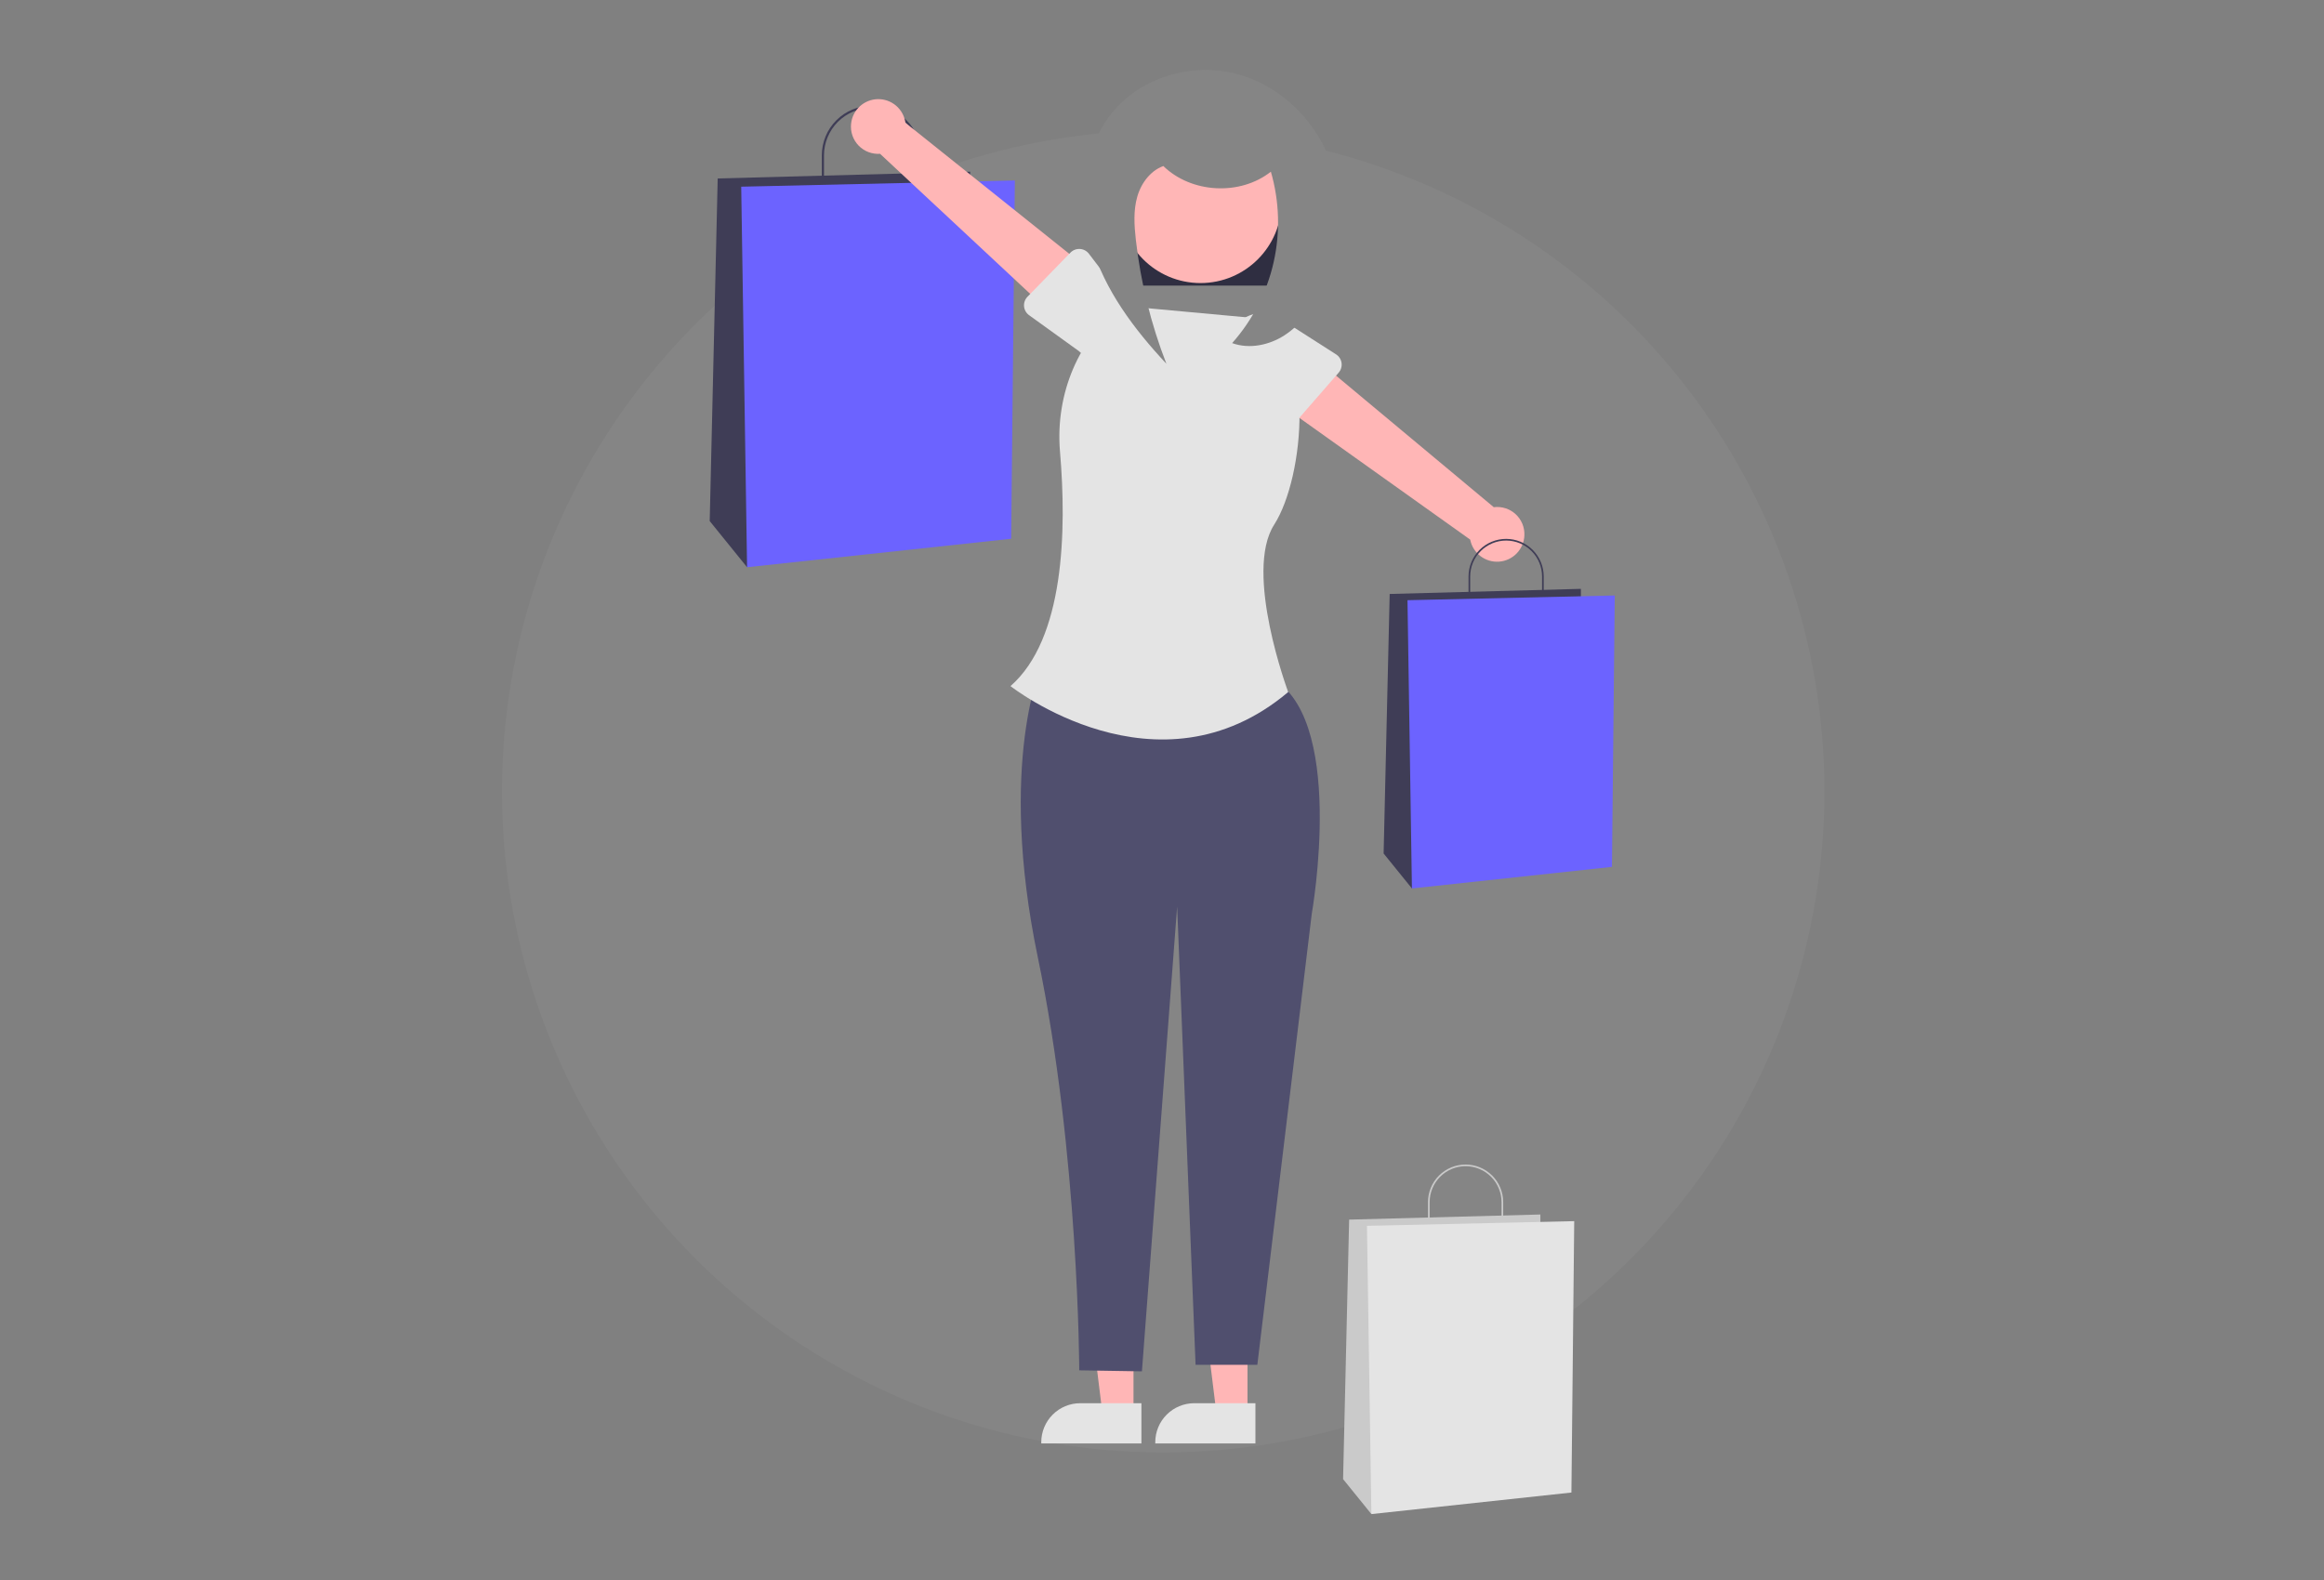 <svg width="963" height="655" viewBox="0 0 963 655" fill="none" xmlns="http://www.w3.org/2000/svg">
<rect x="0" y="0" width="963" height="655" fill="#808080" stroke="none"/>
<circle cx="482" cy="328" r="274" fill="white" fill-opacity="0.04"/>
<path d="M540.497 71.124H460.712V118.365H540.497V71.124Z" fill="#2F2E41"/>
<path d="M381.669 78.741H340.533V64.397C340.533 58.942 342.7 53.71 346.557 49.853C350.414 45.996 355.646 43.829 361.101 43.829C366.556 43.829 371.787 45.996 375.644 49.853C379.502 53.71 381.669 58.942 381.669 64.397V78.741ZM341.443 77.831H380.758V64.397C380.758 59.183 378.687 54.184 375 50.497C371.314 46.811 366.314 44.74 361.101 44.74C355.887 44.74 350.887 46.811 347.201 50.497C343.514 54.184 341.443 59.183 341.443 64.397V77.831Z" fill="#3F3D56"/>
<path d="M402.009 76.768V71.162L297.395 73.965L294.084 215.962L309.567 235.088L402.009 76.768Z" fill="#3F3D56"/>
<path d="M420.527 74.795L307.139 77.375L309.567 235.088L418.993 223.293L420.527 74.795Z" fill="#6C63FF"/>
<path d="M516.931 585.771H504.061L497.938 536.128H516.933L516.931 585.771Z" fill="#FFB6B6"/>
<path d="M520.213 598.247L478.714 598.246V597.721C478.714 593.437 480.416 589.328 483.445 586.299C486.474 583.27 490.583 581.568 494.866 581.568L520.214 581.569L520.213 598.247Z" fill="#E4E4E4"/>
<path d="M469.69 585.771H456.819L450.697 536.128H469.692L469.69 585.771Z" fill="#FFB6B6"/>
<path d="M472.972 598.247L431.472 598.246V597.721C431.472 593.437 433.174 589.328 436.204 586.299C439.233 583.27 443.341 581.568 447.625 581.568L472.973 581.569L472.972 598.247Z" fill="#E4E4E4"/>
<path d="M431.892 274.927C431.892 274.927 413.087 315.423 430.076 396.936C447.064 478.449 447.205 567.938 447.205 567.938L473.181 568.361L487.773 375.7L495.413 565.641H521.006L543.56 378.703C543.56 378.703 558.402 295.229 525.304 280.284L431.892 274.927Z" fill="#504F6E"/>
<path d="M521.903 132.013L465.027 126.77C447.191 139.77 437.18 163.12 439.235 187.211C442.021 219.875 441.079 264.828 418.72 284.357C418.72 284.357 479.66 332.454 533.794 286.824C533.794 286.824 515.284 237.233 527.993 217.429C540.702 197.626 545.287 141.986 521.903 132.013Z" fill="#E4E4E4"/>
<path d="M352.668 51.3C352.493 52.939 352.681 54.597 353.216 56.157C353.752 57.716 354.623 59.139 355.768 60.325C356.913 61.511 358.304 62.432 359.843 63.023C361.383 63.613 363.033 63.859 364.677 63.743L439.774 133.825L453.233 113.323L375.184 50.881C374.805 48.131 373.431 45.615 371.322 43.811C369.213 42.006 366.515 41.038 363.739 41.089C360.964 41.141 358.304 42.209 356.264 44.091C354.223 45.973 352.944 48.538 352.668 51.3Z" fill="#FFB6B6"/>
<path d="M425.75 122.999L443.565 104.699C444.072 104.178 444.685 103.773 445.363 103.511C446.041 103.248 446.767 103.135 447.492 103.179C448.218 103.222 448.925 103.422 449.566 103.763C450.208 104.105 450.768 104.581 451.209 105.159L466.654 125.402C469.302 128.01 470.809 131.563 470.843 135.28C470.876 138.998 469.435 142.577 466.834 145.234C464.233 147.89 460.684 149.406 456.967 149.451C453.249 149.495 449.666 148.063 447.002 145.47L426.415 130.627C425.826 130.202 425.335 129.655 424.976 129.023C424.617 128.391 424.399 127.689 424.336 126.965C424.273 126.241 424.367 125.512 424.611 124.828C424.855 124.143 425.243 123.52 425.75 122.999Z" fill="#E4E4E4"/>
<path d="M631.662 221.967C631.745 220.321 631.466 218.676 630.845 217.149C630.223 215.622 629.275 214.249 628.066 213.128C626.857 212.008 625.416 211.165 623.847 210.661C622.277 210.157 620.615 210.004 618.98 210.211L540.106 144.409L527.806 165.627L609.204 223.637C609.735 226.361 611.247 228.797 613.453 230.481C615.659 232.166 618.407 232.983 621.175 232.777C623.943 232.571 626.54 231.357 628.472 229.365C630.405 227.373 631.54 224.74 631.662 221.967Z" fill="#FFB6B6"/>
<path d="M554.709 154.439L537.938 173.701C537.461 174.249 536.872 174.688 536.209 174.987C535.547 175.287 534.829 175.44 534.102 175.437C533.375 175.434 532.658 175.274 531.999 174.968C531.339 174.663 530.753 174.219 530.281 173.666L513.736 154.313C510.945 151.855 509.244 148.392 509.003 144.682C508.763 140.972 510.003 137.317 512.453 134.521C514.903 131.724 518.361 130.012 522.071 129.762C525.78 129.511 529.438 130.742 532.241 133.184L553.622 146.86C554.234 147.251 554.754 147.771 555.147 148.382C555.541 148.993 555.798 149.681 555.901 150.4C556.004 151.12 555.951 151.853 555.745 152.55C555.54 153.247 555.186 153.891 554.709 154.439Z" fill="#E4E4E4"/>
<path d="M639.676 249.791H608.517V238.926C608.517 234.794 610.158 230.831 613.08 227.909C616.002 224.987 619.964 223.346 624.096 223.346C628.228 223.346 632.191 224.987 635.113 227.909C638.035 230.831 639.676 234.794 639.676 238.926L639.676 249.791ZM609.206 249.101H638.986V238.926C638.986 234.977 637.417 231.189 634.625 228.397C631.833 225.605 628.045 224.036 624.096 224.036C620.147 224.036 616.36 225.605 613.568 228.397C610.775 231.189 609.206 234.977 609.206 238.926V249.101Z" fill="#3F3D56"/>
<path d="M655.083 248.297V244.05L575.841 246.174L573.333 353.732L585.061 368.219L655.083 248.297Z" fill="#3F3D56"/>
<path d="M669.111 246.802L583.222 248.756L585.061 368.219L667.948 359.285L669.111 246.802Z" fill="#6C63FF"/>
<path d="M497.455 117.315C516.009 117.315 531.049 102.275 531.049 83.722C531.049 65.168 516.009 50.128 497.455 50.128C478.902 50.128 463.861 65.168 463.861 83.722C463.861 102.275 478.902 117.315 497.455 117.315Z" fill="#FFB6B6"/>
<path d="M481.988 68.749C493.61 80.138 513.833 81.23 526.613 71.158C530.16 83.391 530.548 96.325 527.742 108.749C524.935 121.173 519.025 132.684 510.563 142.205C517.672 144.773 525.856 143.083 532.21 138.989C538.564 134.895 543.27 128.644 546.821 121.972C555.612 105.453 557.813 85.284 551.594 67.636C545.375 49.987 530.475 35.354 512.373 30.615C494.271 25.877 473.516 31.73 461.422 46.008C448.776 60.938 446.727 82.816 452.268 101.581C457.81 120.347 469.966 136.462 483.321 150.762C476.906 134.267 472.652 117.011 470.665 99.425C469.986 93.401 469.589 87.193 471.29 81.376C472.992 75.558 477.18 70.139 483.016 68.505" fill="#858585"/>
<path d="M622.879 509.094H591.72V498.228C591.72 494.096 593.361 490.134 596.283 487.212C599.205 484.29 603.167 482.649 607.299 482.649C611.431 482.649 615.394 484.29 618.316 487.212C621.238 490.134 622.879 494.096 622.879 498.228L622.879 509.094ZM592.41 508.404H622.189V498.228C622.189 494.279 620.62 490.492 617.828 487.7C615.036 484.907 611.248 483.339 607.299 483.339C603.35 483.339 599.563 484.907 596.771 487.7C593.978 490.492 592.41 494.279 592.41 498.228V508.404Z" fill="#CACACA"/>
<path d="M638.286 507.599V503.353L559.044 505.477L556.536 613.035L568.264 627.522L638.286 507.599Z" fill="#CACACA"/>
<path d="M652.314 506.104L566.425 508.059L568.264 627.522L651.151 618.588L652.314 506.104Z" fill="#E4E4E4"/>
</svg>
